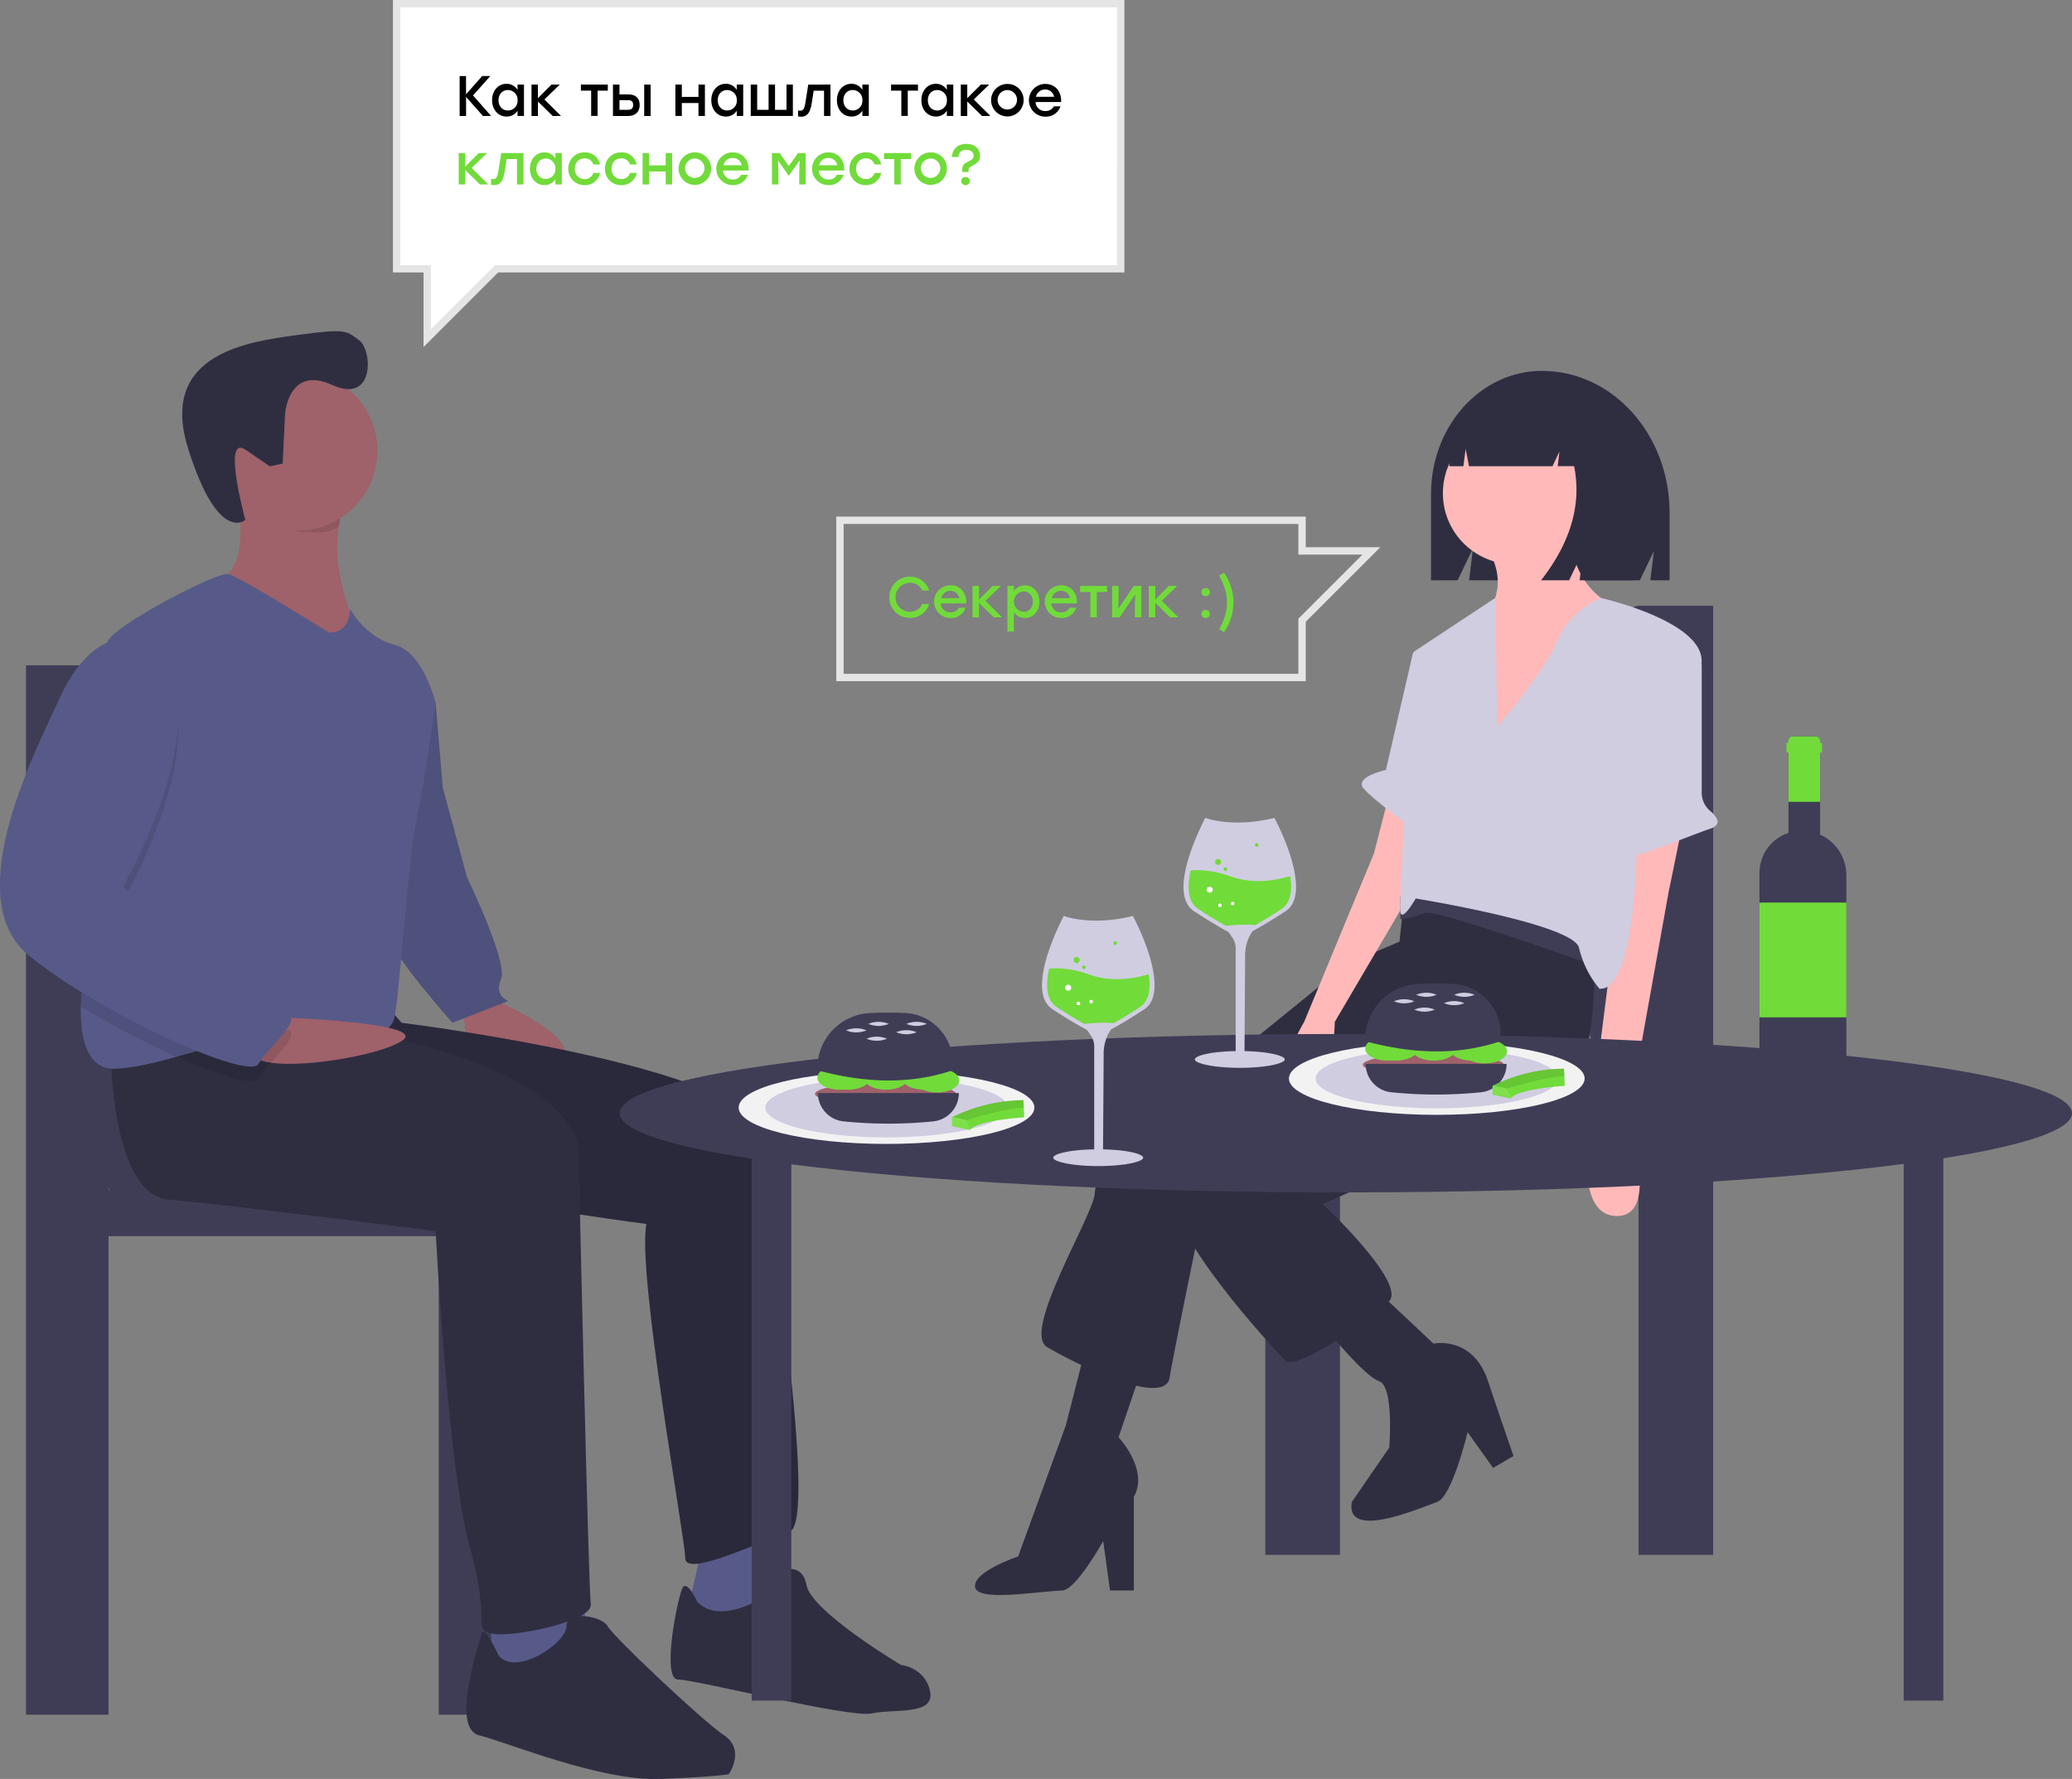 <svg id="Layer_2" data-name="Layer 2" xmlns="http://www.w3.org/2000/svg" viewBox="0 0 1066.89 916.23"><rect x="0" y="0" width="1066.89" height="916.23" fill="#808080" stroke="none"/><defs><style>.cls-1{fill:#3f3d56;}.cls-2{fill:#2f2e41;}.cls-3{fill:#ffb9b9;}.cls-4{fill:#d0cde1;}.cls-5{fill:#9f616a;}.cls-6{fill:#575a88;}.cls-7{isolation:isolate;opacity:0.1;}.cls-8{fill:#f2f2f2;}.cls-9{fill:#71db3a;}.cls-10{fill:#fff;}.cls-11{fill:#e5e5e5;}</style></defs><path class="cls-1" d="M4111.55,859.84v244.42H4150V881.37h153.73v222.89h38.43V615.43h-38.43c-12.74,0-32.28,66.32-32.28,133,0,50.23,5.86,93.28,14.2,111.44Zm192.16,0h-.38c.13-.27.25-.56.38-.84Z" transform="translate(-3460.03 -303.44)"/><path class="cls-2" d="M4254,494.45h0c-31.55,0-57.12,28.38-57.12,63.39v44.47h13.68l7.92-16.47-2,16.47h87.93l7.2-15-1.8,15h9.9V567.39C4319.7,527.11,4290.27,494.45,4254,494.45Z" transform="translate(-3460.03 -303.44)"/><path class="cls-2" d="M4188.52,785.05,4153.45,800,4031.58,899a35.94,35.94,0,0,0-7.89,19.29c-.87,11.4-37.7,71-24.54,78.91s60.49,31.56,63.12,15.78,16.66-83.29,16.66-83.29L4196.41,824.5Z" transform="translate(-3460.03 -303.44)"/><path class="cls-2" d="M4050.87,999.85l-14.9,43.83s15.78,16.66,7.89,30.69v48.22h-12.28l-3.5-25.42s-14,25.1-21,25.42c-14.81.67-44.12,5.94-45-1.95s22.2-15.58,22.2-15.58l24.55-67.51,10.52-41.21Z" transform="translate(-3460.03 -303.44)"/><path class="cls-2" d="M4279.7,773.65s7.89,77.15-14.9,91.18-123.62,58.74-123.62,58.74,43,40.33,34.19,50-48.22,35.94-53.48,30.68-64-68.38-57-88.55,104.33-85.92,104.33-85.92l11.4-41.21,3.51-33.31L4221,731.56Z" transform="translate(-3460.03 -303.44)"/><circle class="cls-3" cx="779.5" cy="254.03" r="36.55"/><path class="cls-3" d="M4267.87,572.44s-1.76,33.31,25.42,43.83-67.51,78.91-67.51,78.91V618.9s12.28-13.15,0-33.31Z" transform="translate(-3460.03 -303.44)"/><path class="cls-3" d="M4326.17,728.93l-7,34.2-21.05,117.48s17.54,50-6.13,49.1-12.28-54.36-12.28-54.36L4292,778v-37.7Z" transform="translate(-3460.03 -303.44)"/><path class="cls-3" d="M4175.37,712.28,4167.48,743l-35.95,86.8S4107,871,4127.15,870.09s20.16-40.33,20.16-40.33l41.21-70.14V720.17Z" transform="translate(-3460.03 -303.44)"/><path class="cls-2" d="M4169.23,968.28l28.94,27.18s20.16-4.38,28.05,19.29,13.15,38.58,13.15,38.58l-10.52,6.14-13.15-18.42s-7.89,33.32-15.78,36-47.35,20.17-43.84,0l19.29-28.06s2.63-31.56-5.26-34.19-28.93-28.93-28.93-28.93Z" transform="translate(-3460.03 -303.44)"/><path class="cls-1" d="M4281.09,800.83s-82.41-29.81-87.67-27.18a39.5,39.5,0,0,1-12.35,3.2l.07-12s27.18-9.64,42.09-3.51,60.49,33.32,60.49,33.32Z" transform="translate(-3460.03 -303.44)"/><path class="cls-4" d="M4231,677.64s23.68-27.17,30.69-43.83a43.06,43.06,0,0,1,22.75-22.38s52.65,11.86,51.77,32.9-33.31,53.48-33.31,53.48,4.38,116.61-19.29,114.85a50.69,50.69,0,0,1-10.52-21C4270.5,779.35,4189,766.2,4189,766.2s-7,12.27-7.89,7,7-134.14,7-134.14l41.81-27.64Z" transform="translate(-3460.03 -303.44)"/><path class="cls-4" d="M4329.5,635.86l.59.33a12.09,12.09,0,0,1,6.17,10.55V711.8a12.2,12.2,0,0,0,4.34,9.28c3.38,2.88,6.51,7,.05,9.17-10.52,3.51-51.73,21-52.61,14.9S4285.4,732,4288,732c2.06,0,14.33-62.87,24.19-89.75a12.1,12.1,0,0,1,17.28-6.39Z" transform="translate(-3460.03 -303.44)"/><path class="cls-4" d="M4199.92,636l-12.28,3.51-14,60.49s-16.66,3.51-11.4,9.65,27.18,21.91,27.18,21.91Z" transform="translate(-3460.03 -303.44)"/><path class="cls-2" d="M4270.21,511.91a30,30,0,0,0-23.64-12.06h-1.12c-21.62,0-39.15,19.56-39.15,43.7h7.24l1.17-8.91,1.72,8.91h43L4263,536l-.9,7.54h8.45q5.91,29.38-17,58.76H4268l7.2-15.06-1.8,15.06h27.45l5.4-34.65C4306.2,541.7,4291.11,519.69,4270.21,511.91Z" transform="translate(-3460.03 -303.44)"/><path class="cls-1" d="M3535.91,916.32c9.22-20.09,15.71-67.69,15.71-123.23,0-73.69-21.62-147-35.7-147h-42.49v540.49h42.49V940.11h170v246.45h42.49V916.32Zm-20-.94.42.94h-.42Z" transform="translate(-3460.03 -303.44)"/><path class="cls-5" d="M3713,817.71s51.18,21.22,34.95,33.7-49.92-15-48.68-18.72-5-12.48-5-12.48Z" transform="translate(-3460.03 -303.44)"/><path class="cls-6" d="M3668.08,650.47l16.23,15,3.74,43.69,12.48,46.18S3721.75,799,3718,807.73s3.74,11.23,3.74,11.23L3693,830.2s-31.2-35-31.2-42.44S3668.08,650.47,3668.08,650.47Z" transform="translate(-3460.03 -303.44)"/><g class="cls-7"><path d="M3668.08,650.47l16.23,15,3.74,43.69,12.48,46.18S3721.75,799,3718,807.73s3.74,11.23,3.74,11.23L3693,830.2s-31.2-35-31.2-42.44S3668.08,650.47,3668.08,650.47Z" transform="translate(-3460.03 -303.44)"/></g><path class="cls-6" d="M3821.6,1099.79s-6.24,28.71-7.49,31.21,23.72,11.23,23.72,11.23l30-21.22s-12.48-27.46-12.48-32.45Z" transform="translate(-3460.03 -303.44)"/><path class="cls-2" d="M3658.1,820.21l8.73,10s181,22.46,184.73,57.41,30,199.7,15,204.69-53.67,23.72-53.67,13.73-25-147.28-20-172.24c0,0-215.92-27.46-220.92-58.66s5-44.93,5-44.93Z" transform="translate(-3460.03 -303.44)"/><g class="cls-7"><path d="M3658.1,820.21l8.73,10s181,22.46,184.73,57.41,30,199.7,15,204.69-53.67,23.72-53.67,13.73-25-147.28-20-172.24c0,0-215.92-27.46-220.92-58.66s5-44.93,5-44.93Z" transform="translate(-3460.03 -303.44)"/></g><path class="cls-2" d="M3819.1,1128.5s-5-11.23-7.48-7.49-11.24,47.43-2.5,47.43,88.62,20,99.85,17.47,32.45,1.25,30-11.23-15-13.73-15-13.73-46.18-27.46-48.68-41.19-16.23-6.24-16.23-6.24v8.74S3832.83,1142.23,3819.1,1128.5Z" transform="translate(-3460.03 -303.44)"/><path class="cls-5" d="M3582,555.61s8.74,42.43-10,46.18,23.72,28.7,23.72,28.7l27.46,15,20-20s-18.1-36.82-4.37-64.28S3582,555.61,3582,555.61Z" transform="translate(-3460.03 -303.44)"/><path class="cls-5" d="M3643.12,625.5l-20,20-27.46-15s-42.44-25-23.72-28.7c12.05-2.41,12.72-20.83,11.69-33.66a117.3,117.3,0,0,0-1.7-12.52s70.52-21.85,56.79,5.61a47.77,47.77,0,0,0-4.29,13.43C3630.25,599.33,3643.12,625.5,3643.12,625.5Z" transform="translate(-3460.03 -303.44)"/><polygon class="cls-6" points="252.98 832.55 252.98 861.25 300.41 861.25 304.15 850.02 299.16 820.07 252.98 832.55"/><path class="cls-2" d="M3517.06,845.17s0,73.64,30,76.14,137.3,16.23,137.3,16.23,6.24,122.31,17.47,162.25,1.25,42.44,11.23,44.93,52.42-6.24,51.18-15S3758,900.09,3758,900.09s11.23-47.43-138.55-69.89Z" transform="translate(-3460.03 -303.44)"/><path class="cls-2" d="M3716.76,1156s-7.49-16.23-8.74-11.24-16.22,48.68-1.25,52.43,62.41,23.71,93.61,22.46,34.95-2.49,34.95-2.49,8.74-12.49-2.5-20-57.41-51.18-59.91-56.17-21.21-8.74-21.21,0S3725.49,1167.19,3716.76,1156Z" transform="translate(-3460.03 -303.44)"/><g class="cls-7"><path d="M3638.75,561.22a47.77,47.77,0,0,0-4.29,13.43c-6.22,3.76-10.38,2.8-18.18,2.8-11.57,0-16.23-14.79-23.71-22.47-.59-7.12-10.61.63-10.61.63S3652.48,533.76,3638.75,561.22Z" transform="translate(-3460.03 -303.44)"/></g><circle class="cls-5" cx="153.13" cy="232.2" r="41.19"/><path class="cls-6" d="M3684.31,665.44s-6.24,44.94-10,61.16-8.74,91.11-11.23,101.1-17.48,12.48-47.43,8.74A56.47,56.47,0,0,0,3610,836c-18.44-.58-39.55,6.32-59.08,11.73-11.24,3.12-22,5.75-31.36,6.17-14.23.65-18.39-15.13-17.91-32.2.46-15.89,5-32.93,9.18-38.94,7.57-10.84.12-108.1,2.92-140.18h0c.42-4.9,1.08-8.27,2.07-9.59,7.49-10,56.16-35,61.62-33.94s52,30.2,52,30.2c11.23,0,10.87-12.18,10.87-12.18s7.85,14.67,22.83,18.42S3684.31,665.44,3684.31,665.44Z" transform="translate(-3460.03 -303.44)"/><path class="cls-5" d="M3600.87,827.25s80.4,2.56,66.32,12.12-76.49,18.28-77.74,5.8S3600.87,827.25,3600.87,827.25Z" transform="translate(-3460.03 -303.44)"/><g class="cls-7"><path d="M3610,836c.26,4.79-12.63,15.59-16.8,22.89-2.31,4.05-20.18-1.28-42.28-11.16a433.73,433.73,0,0,1-49.27-26c.46-15.89,5-32.93,9.18-38.94,7.57-10.84.12-108.1,2.92-140.18h0a12.86,12.86,0,0,1,2.07-.85h15c51.17,23.71-7.49,126.06-7.49,126.06s77.38,63.65,84.87,66.15A2.24,2.24,0,0,1,3610,836Z" transform="translate(-3460.03 -303.44)"/></g><path class="cls-6" d="M3530.79,634.24h-15s-13.73,3.74-25,28.71-52.43,102.34-16.23,132.3,113.58,64.9,118.57,56.16,22.47-22.46,15-25-84.87-66.15-84.87-66.15S3582,658,3530.79,634.24Z" transform="translate(-3460.03 -303.44)"/><path class="cls-2" d="M3606.83,516.47s1.8-25,24.1-14.82,20.85-17.92,14.11-22.89-6.53-6.2-31.17-2.87-72.5,9-57,58.51,29.49,36.81,29.49,36.81-12.3-44.59.16-36.1l12.46,8.5,6.58-1.4Z" transform="translate(-3460.03 -303.44)"/><path class="cls-1" d="M4526.92,876.77c0-22.53-167.41-40.79-373.92-40.79s-373.92,18.26-373.92,40.79c0,8.73,25.16,16.82,68,23.46v279.08h20.4V903.11c68.59,8.84,171,14.45,285.54,14.45,115.44,0,218.65-5.7,287.24-14.67v276.42h20.4V900C4502.42,893.38,4526.92,885.39,4526.92,876.77Z" transform="translate(-3460.03 -303.44)"/><ellipse class="cls-8" cx="739.81" cy="555.46" rx="76.14" ry="18.72"/><ellipse class="cls-4" cx="739.81" cy="555.46" rx="62.41" ry="15.35"/><ellipse class="cls-8" cx="456.48" cy="570.44" rx="76.14" ry="18.72"/><ellipse class="cls-4" cx="456.48" cy="570.44" rx="62.41" ry="15.35"/><ellipse class="cls-5" cx="738.04" cy="548.41" rx="36.3" ry="5.73"/><ellipse class="cls-9" cx="718.7" cy="540.05" rx="11.46" ry="6.21"/><ellipse class="cls-9" cx="714.4" cy="540.05" rx="11.46" ry="6.21"/><ellipse class="cls-9" cx="764.54" cy="541.49" rx="11.46" ry="6.21"/><ellipse class="cls-9" cx="738.28" cy="540.05" rx="11.46" ry="6.21"/><ellipse class="cls-9" cx="757.86" cy="540.05" rx="11.46" ry="6.21"/><path class="cls-1" d="M4232.7,839.67q-31.08,10.55-69.73,0v-1A28.49,28.49,0,0,1,4190,810.24a177.23,177.23,0,0,1,18.44,0A25.74,25.74,0,0,1,4232.7,836Z" transform="translate(-3460.03 -303.44)"/><path class="cls-1" d="M4222.53,866a228.6,228.6,0,0,1-46.05,0,14.71,14.71,0,0,1-13.27-14.62h72.59A14.71,14.71,0,0,1,4222.53,866Z" transform="translate(-3460.03 -303.44)"/><path class="cls-4" d="M4188.28,819.14a13.68,13.68,0,0,1-10.51,0A13.59,13.59,0,0,1,4188.28,819.14Z" transform="translate(-3460.03 -303.44)"/><path class="cls-4" d="M4198.79,823.43a13.68,13.68,0,0,1-10.51,0A13.68,13.68,0,0,1,4198.79,823.43Z" transform="translate(-3460.03 -303.44)"/><path class="cls-4" d="M4199.74,815.79a13.65,13.65,0,0,1-10.5,0A13.65,13.65,0,0,1,4199.74,815.79Z" transform="translate(-3460.03 -303.44)"/><path class="cls-4" d="M4219.32,815.79a13.65,13.65,0,0,1-10.5,0A13.65,13.65,0,0,1,4219.32,815.79Z" transform="translate(-3460.03 -303.44)"/><path class="cls-4" d="M4214.07,820.09a13.68,13.68,0,0,1-10.51,0A13.68,13.68,0,0,1,4214.07,820.09Z" transform="translate(-3460.03 -303.44)"/><ellipse class="cls-5" cx="455.96" cy="563.39" rx="36.3" ry="5.73"/><ellipse class="cls-9" cx="436.62" cy="555.03" rx="11.46" ry="6.21"/><ellipse class="cls-9" cx="432.32" cy="555.03" rx="11.46" ry="6.21"/><ellipse class="cls-9" cx="482.47" cy="556.46" rx="11.46" ry="6.21"/><ellipse class="cls-9" cx="456.2" cy="555.03" rx="11.46" ry="6.21"/><ellipse class="cls-9" cx="475.78" cy="555.03" rx="11.46" ry="6.21"/><path class="cls-1" d="M3950.62,854.65q-31.08,10.54-69.73,0v-1a28.48,28.48,0,0,1,27.05-28.46,180,180,0,0,1,18.44,0A25.75,25.75,0,0,1,3950.62,851Z" transform="translate(-3460.03 -303.44)"/><path class="cls-1" d="M3940.45,881a230,230,0,0,1-46,0,14.71,14.71,0,0,1-13.28-14.62h72.59A14.71,14.71,0,0,1,3940.45,881Z" transform="translate(-3460.03 -303.44)"/><path class="cls-4" d="M3906.2,834.11a13.65,13.65,0,0,1-10.5,0A13.65,13.65,0,0,1,3906.2,834.11Z" transform="translate(-3460.03 -303.44)"/><path class="cls-4" d="M3916.71,838.41a13.68,13.68,0,0,1-10.51,0A13.68,13.68,0,0,1,3916.71,838.41Z" transform="translate(-3460.03 -303.44)"/><path class="cls-4" d="M3917.67,830.77a13.68,13.68,0,0,1-10.51,0A13.68,13.68,0,0,1,3917.67,830.77Z" transform="translate(-3460.03 -303.44)"/><path class="cls-4" d="M3937.25,830.77a13.68,13.68,0,0,1-10.51,0A13.68,13.68,0,0,1,3937.25,830.77Z" transform="translate(-3460.03 -303.44)"/><path class="cls-4" d="M3932,835.07a13.65,13.65,0,0,1-10.5,0A13.65,13.65,0,0,1,3932,835.07Z" transform="translate(-3460.03 -303.44)"/><path class="cls-9" d="M4265.34,853.83l.18,3.87.22,5s-23,1.3-27.67,6.2a3.07,3.07,0,0,0-.29.34l-9.23-2,0-4.55.37-.2.2-.11A83.89,83.89,0,0,1,4265.34,853.83Z" transform="translate(-3460.03 -303.44)"/><g class="cls-7"><path d="M4265.34,853.83l.18,3.87c-10.22.31-29.54,6.4-29.54,6.4l-7.08-1.61A83.8,83.8,0,0,1,4265.34,853.83Z" transform="translate(-3460.03 -303.44)"/></g><g class="cls-7"><path class="cls-10" d="M4229.1,862.38l6.88,1.72,2.09,4.81a3.07,3.07,0,0,0-.29.34l-9.23-2,0-4.55.37-.2Z" transform="translate(-3460.03 -303.44)"/></g><path class="cls-9" d="M3987,870.06l.17,3.86.23,5s-23,1.3-27.67,6.2a3.17,3.17,0,0,0-.3.34l-9.22-2,0-4.54.37-.21.2-.1A83.89,83.89,0,0,1,3987,870.06Z" transform="translate(-3460.03 -303.44)"/><g class="cls-7"><path d="M3987,870.06l.17,3.86c-10.21.32-29.54,6.41-29.54,6.41l-7.07-1.62A83.62,83.62,0,0,1,3987,870.06Z" transform="translate(-3460.03 -303.44)"/></g><g class="cls-7"><path class="cls-10" d="M3950.77,878.61l6.87,1.72,2.1,4.81a3.17,3.17,0,0,0-.3.34l-9.22-2,0-4.54.37-.21Z" transform="translate(-3460.03 -303.44)"/></g><path class="cls-1" d="M4404,738a23,23,0,0,0-6.79-4.7v-48.5a2.14,2.14,0,0,0-2.15-2.14h-12a2.14,2.14,0,0,0-2.15,2.14h0V732.4A21.75,21.75,0,0,0,4366,753.05v104a9.53,9.53,0,0,0,9.53,9.53h25.72a9.49,9.49,0,0,0,9.49-9.49V754.28A22.88,22.88,0,0,0,4404,738Z" transform="translate(-3460.03 -303.44)"/><rect class="cls-9" x="906" y="464.86" width="44.74" height="59.1"/><path class="cls-9" d="M4398.21,686h-1v-1.17a2.14,2.14,0,0,0-2.15-2.14h-12a2.14,2.14,0,0,0-2.15,2.14h0V686h-1v5h1v25.41h16.3V691h1Z" transform="translate(-3460.03 -303.44)"/><path class="cls-4" d="M4045.82,780.12c-1.19-2.52-2.12-4.31-2.45-4.93-20.08,5-33.48.77-35.59,0-1,1.95-7.49,14.43-10.09,26.38-2.36,10.79-1,18,4.06,21.5l.15.1,0,0c5.58,3.67,10.9,6.92,15.81,9.67l1.87,1,.07,0,0,0a31.07,31.07,0,0,1,1.88,2.66,10.47,10.47,0,0,1,1.91,5.16V895.4h-.34c-12.81.26-20.74,2.43-20.74,4.29,0,2,9.51,4.32,23.15,4.32s23.15-2.27,23.15-4.32c0-1.83-7.79-4-20.39-4.28H4028l.32-49.56a22,22,0,0,1,2.28-9.67c.26-.5.53-1,.81-1.46s.47-.73.72-1.07l0-.07.07,0c.63-.34,1.3-.71,2-1.12l.08,0c4.65-2.63,9.66-5.71,14.89-9.16,4.67-3.08,6.3-9.3,4.84-18.5C4052.67,796,4048.81,786.5,4045.82,780.12Z" transform="translate(-3460.03 -303.44)"/><path class="cls-9" d="M4047,822.1c-5.49,3.62-10,6.33-13.48,8.28h0a79.1,79.1,0,0,0-15.15.43c-3.55-2-8.34-4.83-14.23-8.71L4004,822h0c-5.41-3.72-5.54-11.59-3.78-19.64,4.47-.5,11.6-.28,21.19,3.14,11.35,4.06,23.23,1.76,30.11-.32C4052.63,812.26,4051.94,818.86,4047,822.1Z" transform="translate(-3460.03 -303.44)"/><circle class="cls-9" cx="554.36" cy="494.43" r="1.55"/><circle class="cls-10" cx="550.01" cy="508.72" r="1.55"/><circle class="cls-9" cx="558.09" cy="498.16" r="0.93"/><circle class="cls-10" cx="561.82" cy="515.87" r="0.93"/><circle class="cls-10" cx="555.29" cy="516.8" r="0.93"/><circle class="cls-9" cx="574.25" cy="485.73" r="0.93"/><path class="cls-4" d="M4118.68,729.62c-1.18-2.53-2.12-4.32-2.44-4.93-20.09,4.95-33.49.76-35.6,0-1,2-7.48,14.43-10.09,26.39-2.36,10.78-1,18,4.06,21.49l.15.11,0,0c5.57,3.67,10.89,6.93,15.8,9.67l1.88,1,.06,0,0,.06a27,27,0,0,1,1.88,2.65,10.38,10.38,0,0,1,1.91,5.16v53.57H4096c-12.81.26-20.74,2.43-20.74,4.3,0,2,9.51,4.32,23.16,4.32s23.15-2.28,23.15-4.32c0-1.84-7.8-4-20.39-4.29h-.34l.32-49.55a21.74,21.74,0,0,1,2.27-9.67c.26-.51.53-1,.82-1.46s.47-.74.72-1.08l0-.06.07,0,2-1.12.08,0c4.65-2.62,9.66-5.7,14.9-9.15,4.67-3.08,6.3-9.31,4.83-18.5C4125.54,745.45,4121.68,736,4118.68,729.62Z" transform="translate(-3460.03 -303.44)"/><path class="cls-9" d="M4119.88,771.6c-5.49,3.61-10,6.32-13.48,8.28h0a78.38,78.38,0,0,0-15.16.42c-3.55-2-8.34-4.82-14.23-8.7l-.17-.12h0c-5.4-3.72-5.54-11.6-3.78-19.65,4.47-.5,11.61-.28,21.19,3.14,11.35,4.06,23.23,1.77,30.11-.32C4125.49,761.76,4124.81,768.35,4119.88,771.6Z" transform="translate(-3460.03 -303.44)"/><circle class="cls-9" cx="627.23" cy="443.92" r="1.55"/><circle class="cls-10" cx="622.88" cy="458.21" r="1.55"/><circle class="cls-9" cx="630.95" cy="447.65" r="0.93"/><circle class="cls-10" cx="634.68" cy="465.36" r="0.93"/><circle class="cls-10" cx="628.16" cy="466.29" r="0.93"/><circle class="cls-9" cx="647.11" cy="435.22" r="0.93"/><polygon class="cls-10" points="577.07 138.44 255.69 138.44 219.98 174.15 219.98 138.44 204.23 138.44 204.23 1.9 577.07 1.9 577.07 138.44"/><path class="cls-11" d="M3678.12,443.77h-15.75V303.44H4039V443.77H3716.51l-38.39,38.39Zm357.09-136.54H3666.16V440h15.75v33l33-33h320.27Z" transform="translate(-3460.03 -303.44)"/><path d="M3708.71,363.18l-8.69-9.81v9.81h-3.32V342.62H3700V352l8.31-9.4h4.17l-8.87,10,9.28,10.55Z" transform="translate(-3460.03 -303.44)"/><path d="M3729.83,347v16.16h-3.32v-2.7a6.45,6.45,0,0,1-5.64,3c-4.31,0-7.46-3.49-7.46-8.43s3.21-8.43,7.43-8.43a6.51,6.51,0,0,1,5.67,3.11V347Zm-3.29,8.08a5,5,0,0,0-5-5.26c-2.82,0-4.82,2.18-4.82,5.26s2,5.26,4.82,5.26A4.94,4.94,0,0,0,3726.54,355.1Z" transform="translate(-3460.03 -303.44)"/><path d="M3744.64,363.18l-7.61-7.46v7.46h-3.32V347H3737v7l7-7h4.26l-7.9,7.67,8.54,8.49Z" transform="translate(-3460.03 -303.44)"/><path d="M3773,350.14h-5.26v13h-3.32v-13h-5.28V347H3773Z" transform="translate(-3460.03 -303.44)"/><path d="M3789.4,357.51c0,3.88-2.59,5.67-5.9,5.67h-7.85V347H3779v5.06h4.64C3786.93,352.08,3789.4,353.63,3789.4,357.51Zm-3.35,0c0-1.5-.59-2.5-2.61-2.5H3779v5h4.41C3785.4,360,3786.05,359,3786.05,357.51Zm9-10.49v16.16h-3.32V347Z" transform="translate(-3460.03 -303.44)"/><path d="M3823,347v16.16h-3.32v-6.67h-8.57v6.67h-3.32V347h3.32v6.35h8.57V347Z" transform="translate(-3460.03 -303.44)"/><path d="M3842.71,347v16.16h-3.32v-2.7a6.45,6.45,0,0,1-5.64,3c-4.32,0-7.46-3.49-7.46-8.43s3.2-8.43,7.43-8.43a6.51,6.51,0,0,1,5.67,3.11V347Zm-3.29,8.08a5,5,0,0,0-5-5.26c-2.82,0-4.82,2.18-4.82,5.26s2,5.26,4.82,5.26A4.94,4.94,0,0,0,3839.42,355.1Z" transform="translate(-3460.03 -303.44)"/><path d="M3868.29,347v16.16h-21.7V347h3.32v13h5.87V347h3.32v13H3865V347Z" transform="translate(-3460.03 -303.44)"/><path d="M3887.65,347v16.16h-3.32v-13H3879l-1.05,6.75c-.8,4.82-2.59,6.64-5.35,6.64a10,10,0,0,1-1.64-.18v-3c.32,0,.64.09,1,.09,1.55,0,2.23-.86,2.73-3.85l1.52-9.58Z" transform="translate(-3460.03 -303.44)"/><path d="M3907.39,347v16.16h-3.32v-2.7a6.47,6.47,0,0,1-5.64,3c-4.32,0-7.46-3.49-7.46-8.43s3.2-8.43,7.43-8.43a6.53,6.53,0,0,1,5.67,3.11V347Zm-3.29,8.08a5,5,0,0,0-5-5.26c-2.82,0-4.81,2.18-4.81,5.26s2,5.26,4.81,5.26A5,5,0,0,0,3904.1,355.1Z" transform="translate(-3460.03 -303.44)"/><path d="M3932.71,350.14h-5.26v13h-3.32v-13h-5.29V347h13.87Z" transform="translate(-3460.03 -303.44)"/><path d="M3950.89,347v16.16h-3.32v-2.7a6.47,6.47,0,0,1-5.64,3c-4.32,0-7.46-3.49-7.46-8.43s3.2-8.43,7.43-8.43a6.53,6.53,0,0,1,5.67,3.11V347Zm-3.29,8.08a5,5,0,0,0-5-5.26c-2.82,0-4.81,2.18-4.81,5.26s2,5.26,4.81,5.26A5,5,0,0,0,3947.6,355.1Z" transform="translate(-3460.03 -303.44)"/><path d="M3965.69,363.18l-7.61-7.46v7.46h-3.32V347h3.32v7l7-7h4.26l-7.9,7.67,8.55,8.49Z" transform="translate(-3460.03 -303.44)"/><path d="M3987.1,355.1a8.37,8.37,0,1,1-8.37-8.43A8.23,8.23,0,0,1,3987.1,355.1Zm-13.39,0a5,5,0,1,0,5-5.26A5,5,0,0,0,3973.71,355.1Z" transform="translate(-3460.03 -303.44)"/><path d="M4006.4,356h-13.13a4.78,4.78,0,0,0,5.05,4.61,4.52,4.52,0,0,0,4.32-2.41h3.44a7.82,7.82,0,0,1-7.79,5.32,8.43,8.43,0,0,1-.05-16.86C4003.43,346.67,4006.72,350.69,4006.4,356Zm-13-2.7h9.4a4.58,4.58,0,0,0-4.61-3.76A4.77,4.77,0,0,0,3993.45,353.31Z" transform="translate(-3460.03 -303.44)"/><path class="cls-9" d="M3707.16,398.43l-7.61-7.47v7.47h-3.32V382.27h3.32v7l7-7h4.26l-7.9,7.67,8.55,8.49Z" transform="translate(-3460.03 -303.44)"/><path class="cls-9" d="M3729.57,382.27v16.16h-3.32V385.38h-5.35l-1.05,6.76c-.8,4.82-2.59,6.64-5.35,6.64a10.28,10.28,0,0,1-1.65-.18v-3c.33,0,.65.08,1,.08,1.56,0,2.24-.85,2.74-3.84l1.52-9.58Z" transform="translate(-3460.03 -303.44)"/><path class="cls-9" d="M3749.31,382.27v16.16H3746v-2.71a6.48,6.48,0,0,1-5.64,3.06c-4.32,0-7.46-3.5-7.46-8.43s3.2-8.43,7.43-8.43A6.53,6.53,0,0,1,3746,385v-2.76Zm-3.29,8.08a5,5,0,0,0-5-5.26c-2.82,0-4.82,2.17-4.82,5.26s2,5.26,4.82,5.26A5,5,0,0,0,3746,390.35Z" transform="translate(-3460.03 -303.44)"/><path class="cls-9" d="M3752.65,390.35a8.21,8.21,0,0,1,8.4-8.43,7.76,7.76,0,0,1,7.94,6.22h-3.44a4.49,4.49,0,0,0-4.5-3.14c-3,0-5.05,2.23-5.05,5.35a5,5,0,0,0,5,5.34,4.54,4.54,0,0,0,4.52-3.17H3769a7.77,7.77,0,0,1-8,6.26A8.21,8.21,0,0,1,3752.65,390.35Z" transform="translate(-3460.03 -303.44)"/><path class="cls-9" d="M3771.51,390.35a8.2,8.2,0,0,1,8.4-8.43,7.74,7.74,0,0,1,7.93,6.22h-3.43a4.49,4.49,0,0,0-4.5-3.14c-3,0-5,2.23-5,5.35a5,5,0,0,0,5,5.34,4.55,4.55,0,0,0,4.53-3.17h3.43a7.75,7.75,0,0,1-8,6.26A8.2,8.2,0,0,1,3771.51,390.35Z" transform="translate(-3460.03 -303.44)"/><path class="cls-9" d="M3806.11,382.27v16.16h-3.32v-6.67h-8.57v6.67h-3.32V382.27h3.32v6.34h8.57v-6.34Z" transform="translate(-3460.03 -303.44)"/><path class="cls-9" d="M3826.17,390.35a8.37,8.37,0,1,1-8.37-8.43A8.24,8.24,0,0,1,3826.17,390.35Zm-13.39,0a5,5,0,1,0,5-5.26A5,5,0,0,0,3812.78,390.35Z" transform="translate(-3460.03 -303.44)"/><path class="cls-9" d="M3845.47,391.26h-13.13a4.78,4.78,0,0,0,5,4.61,4.52,4.52,0,0,0,4.32-2.41h3.44a7.84,7.84,0,0,1-7.79,5.32,8.43,8.43,0,0,1-.05-16.86C3842.5,381.92,3845.79,385.94,3845.47,391.26Zm-12.95-2.7h9.4a4.57,4.57,0,0,0-4.61-3.76A4.76,4.76,0,0,0,3832.52,388.56Z" transform="translate(-3460.03 -303.44)"/><path class="cls-9" d="M3874.87,382.27v16.16h-3.32v-6.76l.24-5.61-5.55,7.9h-.09l-5.55-7.9.23,5.61v6.76h-3.32V382.27h3.91l4.76,6.64,4.79-6.64Z" transform="translate(-3460.03 -303.44)"/><path class="cls-9" d="M3894.73,391.26H3881.6a4.78,4.78,0,0,0,5.05,4.61,4.52,4.52,0,0,0,4.32-2.41h3.44a7.84,7.84,0,0,1-7.79,5.32,8.43,8.43,0,0,1-.06-16.86C3891.76,381.92,3895.05,385.94,3894.73,391.26Zm-13-2.7h9.4a4.56,4.56,0,0,0-4.61-3.76A4.77,4.77,0,0,0,3881.77,388.56Z" transform="translate(-3460.03 -303.44)"/><path class="cls-9" d="M3897.43,390.35a8.2,8.2,0,0,1,8.4-8.43,7.74,7.74,0,0,1,7.93,6.22h-3.43a4.49,4.49,0,0,0-4.5-3.14c-3,0-5,2.23-5,5.35a5,5,0,0,0,5,5.34,4.55,4.55,0,0,0,4.53-3.17h3.43a7.75,7.75,0,0,1-8,6.26A8.2,8.2,0,0,1,3897.43,390.35Z" transform="translate(-3460.03 -303.44)"/><path class="cls-9" d="M3929.09,385.38h-5.25v13.05h-3.32V385.38h-5.29v-3.11h13.86Z" transform="translate(-3460.03 -303.44)"/><path class="cls-9" d="M3947.6,390.35a8.37,8.37,0,1,1-8.37-8.43A8.24,8.24,0,0,1,3947.6,390.35Zm-13.4,0a5,5,0,1,0,5-5.26A5,5,0,0,0,3934.2,390.35Z" transform="translate(-3460.03 -303.44)"/><path class="cls-9" d="M3955.53,390.44c0-2.12,1.09-2.77,3.23-3.88,1.7-.88,2.56-1.44,2.56-2.91,0-1.76-1.27-3-3.85-3-2.06,0-3.67.85-3.94,3.67h-3.35c.27-4.53,3.38-6.76,7.4-6.76s7.08,2.26,7.08,6.05c0,2.88-1.76,4-4,5.2-1.21.65-1.88,1.15-1.88,2.29V392h-3.26Zm-.56,6.25a2,2,0,0,1,2.2-2.05,2.07,2.07,0,0,1,2.24,2.05,2.1,2.1,0,0,1-2.24,2.09A2.07,2.07,0,0,1,3955,396.69Z" transform="translate(-3460.03 -303.44)"/><path class="cls-11" d="M4170.77,585.26l-38.4,38.4v30.6H3890.63V569.51h241.74v15.75Zm-42.19,65.21V622.09l33-33h-33V573.3H3894.42v77.17Z" transform="translate(-3460.03 -303.44)"/><path class="cls-9" d="M3918,611.1a10.34,10.34,0,0,1,10.61-10.63,10,10,0,0,1,9.84,7.13h-3.56a6.7,6.7,0,0,0-6.31-4,7.46,7.46,0,0,0,0,14.92,6.71,6.71,0,0,0,6.31-4h3.56a10,10,0,0,1-9.84,7.14A10.34,10.34,0,0,1,3918,611.1Z" transform="translate(-3460.03 -303.44)"/><path class="cls-9" d="M3957.56,614.21h-13.13a4.78,4.78,0,0,0,5.05,4.61,4.53,4.53,0,0,0,4.32-2.41h3.44a7.83,7.83,0,0,1-7.79,5.32,8.43,8.43,0,0,1-.06-16.86C3954.59,604.87,3957.88,608.9,3957.56,614.21Zm-13-2.7h9.4a4.57,4.57,0,0,0-4.61-3.76A4.78,4.78,0,0,0,3944.6,611.51Z" transform="translate(-3460.03 -303.44)"/><path class="cls-9" d="M3971.71,621.38l-7.6-7.46v7.46h-3.32V605.22h3.32v7l7-7h4.26l-7.9,7.67,8.54,8.49Z" transform="translate(-3460.03 -303.44)"/><path class="cls-9" d="M3995.21,613.3c0,4.94-3.14,8.43-7.46,8.43a6.54,6.54,0,0,1-5.64-3.05v10h-3.32v-23.5h3.32V608a6.53,6.53,0,0,1,5.67-3.11C3992,604.87,3995.21,608.37,3995.21,613.3Zm-3.34,0c0-3.08-2-5.26-4.82-5.26a5.27,5.27,0,0,0,0,10.52C3989.84,618.56,3991.87,616.41,3991.87,613.3Z" transform="translate(-3460.03 -303.44)"/><path class="cls-9" d="M4014.54,614.21h-13.13a4.78,4.78,0,0,0,5.05,4.61,4.52,4.52,0,0,0,4.32-2.41h3.44a7.83,7.83,0,0,1-7.79,5.32,8.43,8.43,0,0,1,0-16.86C4011.57,604.87,4014.86,608.9,4014.54,614.21Zm-12.95-2.7h9.4a4.58,4.58,0,0,0-4.61-3.76A4.77,4.77,0,0,0,4001.59,611.51Z" transform="translate(-3460.03 -303.44)"/><path class="cls-9" d="M4030.05,608.34h-5.26v13h-3.32v-13h-5.28v-3.12h13.86Z" transform="translate(-3460.03 -303.44)"/><path class="cls-9" d="M4047.7,605.22v16.16h-3.32v-6.76l.21-5.11-8,11.87h-3.91V605.22H4036V612l-.2,5.08,8-11.84Z" transform="translate(-3460.03 -303.44)"/><path class="cls-9" d="M4062.48,621.38l-7.61-7.46v7.46h-3.32V605.22h3.32v7l7-7h4.26l-7.9,7.67,8.54,8.49Z" transform="translate(-3460.03 -303.44)"/><path class="cls-9" d="M4083,608.4a2.08,2.08,0,0,1-2.18,2.08,2.05,2.05,0,0,1-2.14-2.08,2,2,0,0,1,2.14-2.06A2.06,2.06,0,0,1,4083,608.4Zm0,11.25a2.08,2.08,0,0,1-2.18,2.08,2.05,2.05,0,0,1-2.14-2.08,2,2,0,0,1,2.14-2.06A2.06,2.06,0,0,1,4083,619.65Z" transform="translate(-3460.03 -303.44)"/><path class="cls-9" d="M4090.32,598.41a26.93,26.93,0,0,1,0,30.66l-2.53-1.49c2.83-5.44,4-9.05,4-13.84s-1.17-8.4-4-13.83Z" transform="translate(-3460.03 -303.44)"/></svg>